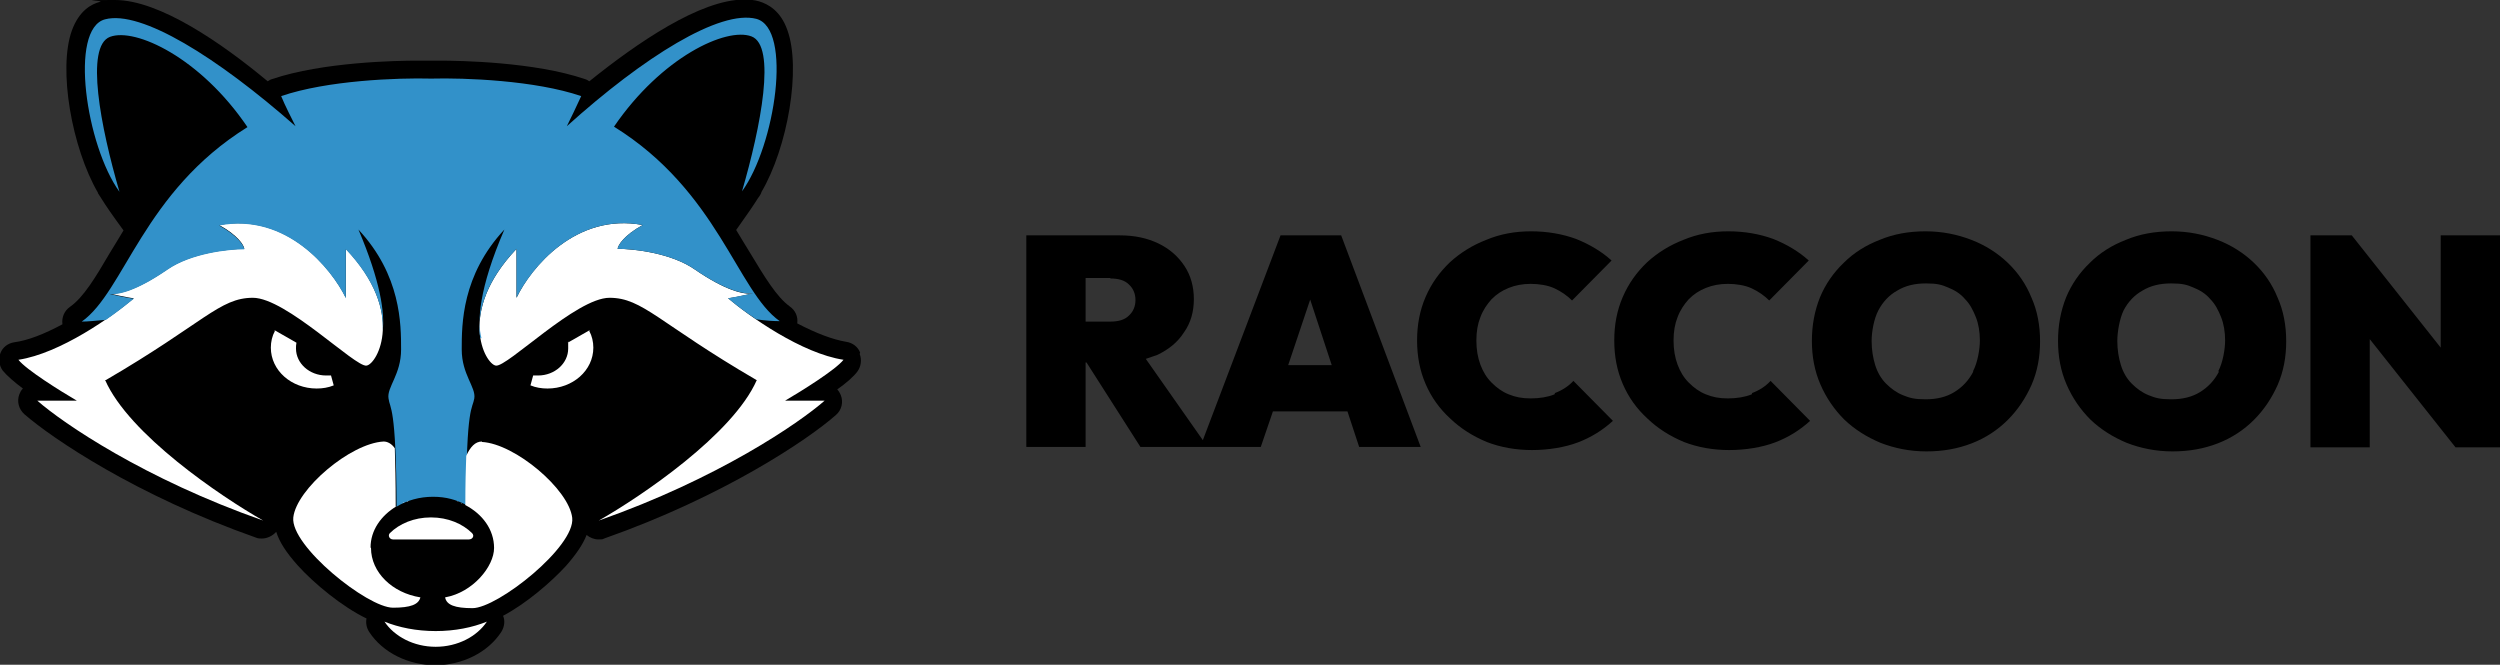 <?xml version="1.0" encoding="UTF-8"?>
<svg id="Layer_1" xmlns="http://www.w3.org/2000/svg" version="1.1" viewBox="0 0 556.6 148">
  <rect x="0" y="0" width="556.6" height="148" fill="#333333" stroke="none"/>
  <!-- Generator: Adobe Illustrator 29.0.1, SVG Export Plug-In . SVG Version: 2.1.0 Build 192)  -->
  <defs>
    <style>
      .st0 {
        fill: #3291c9;
      }

      .st1 {
        fill: #fff;
      }
    </style>
  </defs>
  <g>
    <path d="M285.1,52.4l-17.3,45.6-12.7-18.1c.9-.3,1.8-.6,2.6-.9,2.5-1.2,4.5-2.8,5.9-5,1.5-2.1,2.2-4.6,2.2-7.4s-.7-5.3-2.1-7.4c-1.4-2.1-3.3-3.8-5.8-5-2.5-1.2-5.3-1.8-8.6-1.8h-20.8v47.1h13.2v-18.8h.2l12,18.8h26.8l2.7-7.9h16.6l2.6,7.9h13.7l-17.7-47.1h-13.5ZM247.2,62c1.8,0,3.2.4,4.1,1.3,1,.9,1.5,2.1,1.5,3.5s-.5,2.6-1.5,3.5c-.9.9-2.3,1.3-4.1,1.3h-5.5v-9.7h5.5ZM286.8,81.3l4.9-14.6,4.8,14.6h-9.7Z"/>
    <path d="M346.1,87.8c-1.5.6-3.3.9-5.3.9s-3.4-.3-4.9-.9c-1.5-.6-2.7-1.5-3.8-2.6-1.1-1.1-1.9-2.4-2.5-4-.6-1.6-.9-3.4-.9-5.4s.3-3.7.9-5.2c.6-1.6,1.5-2.9,2.5-4,1.1-1.1,2.3-1.9,3.8-2.5,1.5-.6,3.1-.9,4.9-.9s3.8.3,5.3,1c1.5.7,2.8,1.6,3.9,2.7l8.8-8.9c-2.2-2-4.9-3.6-7.9-4.8-3-1.1-6.4-1.7-10-1.7s-6.9.6-10,1.9c-3.1,1.2-5.8,2.9-8.1,5-2.3,2.2-4.1,4.7-5.4,7.7-1.3,3-1.9,6.2-1.9,9.7s.6,6.7,1.9,9.7c1.3,3,3.1,5.5,5.5,7.7,2.3,2.2,5,3.9,8.1,5.2,3.1,1.2,6.5,1.8,10.1,1.8s7.3-.6,10.2-1.7c2.9-1.1,5.5-2.7,7.8-4.8l-8.8-8.9c-1.1,1.2-2.5,2.1-4.1,2.7Z"/>
    <path d="M390,87.8c-1.5.6-3.3.9-5.3.9s-3.4-.3-4.9-.9c-1.5-.6-2.7-1.5-3.8-2.6-1.1-1.1-1.9-2.4-2.5-4-.6-1.6-.9-3.4-.9-5.4s.3-3.7.9-5.2c.6-1.6,1.5-2.9,2.5-4,1.1-1.1,2.3-1.9,3.8-2.5,1.5-.6,3.1-.9,4.9-.9s3.8.3,5.3,1c1.5.7,2.8,1.6,3.9,2.7l8.8-8.9c-2.2-2-4.9-3.6-7.9-4.8-3-1.1-6.4-1.7-10-1.7s-6.9.6-10,1.9c-3.1,1.2-5.8,2.9-8.1,5-2.3,2.2-4.1,4.7-5.4,7.7-1.3,3-1.9,6.2-1.9,9.7s.6,6.7,1.9,9.7c1.3,3,3.1,5.5,5.5,7.7,2.3,2.2,5,3.9,8.1,5.2,3.1,1.2,6.5,1.8,10.1,1.8s7.3-.6,10.2-1.7c2.9-1.1,5.5-2.7,7.8-4.8l-8.8-8.9c-1.1,1.2-2.5,2.1-4.1,2.7Z"/>
    <path d="M447,58.5c-2.3-2.2-5-3.9-8.1-5.1-3.1-1.2-6.5-1.9-10.2-1.9s-7.1.6-10.2,1.9c-3.1,1.2-5.8,2.9-8,5.1-2.3,2.2-4.1,4.8-5.3,7.7-1.2,3-1.8,6.2-1.8,9.7s.6,6.7,1.9,9.7c1.3,3,3.1,5.6,5.3,7.8,2.3,2.2,5,3.9,8.1,5.2,3.1,1.2,6.5,1.9,10.2,1.9s7-.6,10.1-1.8c3.1-1.2,5.8-3,8-5.2,2.3-2.3,4-4.9,5.3-7.8,1.3-3,1.9-6.2,1.9-9.7s-.6-6.8-1.9-9.7c-1.2-3-3-5.6-5.3-7.8ZM439.3,82.8c-1,1.9-2.4,3.4-4.2,4.5-1.8,1.1-3.9,1.6-6.4,1.6s-3.5-.3-5-.9c-1.5-.6-2.7-1.5-3.8-2.6-1.1-1.1-1.9-2.5-2.4-4.1-.5-1.6-.8-3.4-.8-5.4s.5-4.9,1.5-6.8c1-1.9,2.4-3.4,4.2-4.4,1.8-1.1,3.9-1.6,6.4-1.6s3.5.3,4.9.9c1.5.6,2.8,1.4,3.8,2.6,1.1,1.1,1.8,2.5,2.4,4,.6,1.5.9,3.3.9,5.2s-.5,4.9-1.5,6.8Z"/>
    <path d="M501.8,58.5c-2.3-2.2-5-3.9-8.1-5.1-3.1-1.2-6.5-1.9-10.2-1.9s-7.1.6-10.2,1.9c-3.1,1.2-5.8,2.9-8,5.1-2.3,2.2-4.1,4.8-5.3,7.7-1.2,3-1.8,6.2-1.8,9.7s.6,6.7,1.9,9.7c1.3,3,3.1,5.6,5.3,7.8,2.3,2.2,5,3.9,8.1,5.2,3.1,1.2,6.5,1.9,10.2,1.9s7-.6,10.1-1.8c3.1-1.2,5.8-3,8-5.2,2.3-2.3,4-4.9,5.3-7.8,1.3-3,1.9-6.2,1.9-9.7s-.6-6.8-1.9-9.7c-1.2-3-3-5.6-5.3-7.8ZM494,82.8c-1,1.9-2.4,3.4-4.2,4.5-1.8,1.1-3.9,1.6-6.4,1.6s-3.5-.3-5-.9c-1.5-.6-2.7-1.5-3.8-2.6-1.1-1.1-1.9-2.5-2.4-4.1-.5-1.6-.8-3.4-.8-5.4s.5-4.9,1.4-6.8c1-1.9,2.4-3.4,4.2-4.4,1.8-1.1,3.9-1.6,6.4-1.6s3.5.3,4.9.9c1.5.6,2.8,1.4,3.8,2.6,1.1,1.1,1.8,2.5,2.4,4,.6,1.5.9,3.3.9,5.2s-.5,4.9-1.5,6.8Z"/>
    <polygon points="543.4 52.4 543.4 77.4 523.6 52.4 514.4 52.4 514.4 99.6 527.6 99.6 527.6 75.5 546.7 99.6 556.6 99.6 556.6 52.4 543.4 52.4"/>
  </g>
  <g>
    <path d="M191.5,78.5c-.5-1.3-1.7-2.2-3.1-2.4-3-.5-6.7-1.9-10.9-4.1.2-1.5-.4-2.9-1.7-3.8-2.9-2.1-5.6-6.6-8.8-11.9-1-1.6-2-3.3-3.1-5.1,2.5-3.5,4-5.7,4.8-7,.3-.4.6-.8.8-1.3,0,0,0-.1,0-.1h0c5.9-10,8.9-27.6,5.8-36.1-1.5-4.3-4.3-5.8-6.3-6.4-1-.3-2.1-.4-3.3-.4-9.8,0-23.8,9.6-34.5,18.2-.3-.2-.6-.4-1-.5-11.2-3.8-27.6-4.1-32.4-4.1s-1.6,0-2.4,0c-.7,0-1.5,0-2.4,0-4.8,0-21.1.3-32.4,4.1-.4.1-.7.3-1,.5C49.4,9.6,35.5,0,25.6,0s-2.3.1-3.3.4c-2,.5-4.7,2-6.3,6.4-3.1,8.6,0,26.1,5.8,36.1h0s0,0,0,.1c.3.5.6.9.9,1.4.8,1.3,2.3,3.5,4.8,6.9-1.1,1.8-2.1,3.5-3.1,5.1-3.1,5.3-5.8,9.8-8.8,11.9-1.3.9-1.9,2.4-1.7,3.9-4.1,2.2-7.7,3.6-10.7,4-1.4.2-2.6,1.1-3.1,2.4-.5,1.3-.3,2.8.5,3.9.9,1.1,2.6,2.6,4.5,4-.4.4-.6.8-.8,1.3-.6,1.6-.1,3.3,1.1,4.4,6.2,5.4,24.9,18.1,51.6,27.5.4.2.9.2,1.3.2,1.2,0,2.4-.6,3.2-1.5.7,2.3,2.3,4.7,4.8,7.5,3.6,4,9.9,9.2,15.3,11.8-.2,1,0,2.1.6,3,3,4.6,8.7,7.4,14.7,7.4s11.7-2.8,14.7-7.4c.7-1.1.9-2.5.4-3.6,5.1-2.7,10.6-7.4,14-11.1,2.2-2.5,3.8-4.8,4.6-6.9.7.6,1.7,1,2.6,1s.9,0,1.3-.2c26.7-9.4,45.5-22.1,51.6-27.5,1.3-1.1,1.7-2.9,1.1-4.4-.2-.5-.5-1-.8-1.3,2-1.4,3.7-2.9,4.5-4,.8-1.1,1-2.6.5-3.9Z"/>
    <g>
      <path class="st1" d="M96,115.2c3.7,0,7,1.4,9.1,3.5.6.6.1,1.4-.7,1.4h-16.9c-.8,0-1.2-.9-.7-1.4,2.1-2.1,5.4-3.5,9.1-3.5Z"/>
      <path class="st1" d="M108.4,138.4c-2.2,3.3-6.5,5.6-11.4,5.6s-9.2-2.3-11.4-5.6c3.2,1.3,7.1,2.1,11.4,2.1s8.2-.8,11.4-2.1Z"/>
      <path class="st1" d="M23.4,84.6c5.3,12.1,25.7,25.9,35.2,31.3-26.5-9.3-44.6-21.7-50.3-26.7h8.8c-3.6-2.1-11.3-6.9-13-9.1,9.3-1.4,21-9.7,25.7-13.7-.2,0-1.7-.2-5.6-1.1,2.1.4,6.3-.7,13-5.3,5.3-3.7,13.7-4.6,17.2-4.6-.1-.8-1.4-3-5.6-5.3,14.9-2.8,25,9.6,28.2,16.2v-10.9c13.4,14.1,7,25.7,4.6,26-2.5.4-17.9-15.1-25.3-15.1s-10.9,5.6-32.7,18.3Z"/>
      <path class="st1" d="M168.5,84.6c-5.3,12.1-25.7,25.9-35.2,31.3,26.5-9.3,44.6-21.7,50.3-26.7h-8.8c3.6-2.1,11.3-6.9,13-9.1-9.3-1.4-21-9.7-25.7-13.7.2,0,1.7-.2,5.6-1.1-2.1.4-6.3-.7-13-5.3-5.3-3.7-13.7-4.6-17.2-4.6.1-.8,1.4-3,5.6-5.3-14.9-2.8-25,9.6-28.1,16.2v-10.9c-13.4,14.1-7,25.7-4.6,26,2.5.4,17.9-15.1,25.3-15.1s10.9,5.6,32.7,18.3Z"/>
      <path class="st0" d="M106.9,75.2c-.7-4.8.6-11.9,8.1-19.8v10.9c3.2-6.6,13.2-19,28.1-16.2-4.2,2.3-5.5,4.5-5.6,5.3,3.5,0,11.9.9,17.2,4.6,6.7,4.6,10.9,5.6,13,5.3-3.9.8-5.4,1.1-5.6,1.1,1.5,1.3,3.7,3,6.3,4.7,2.1.3,3.9.4,5.2.4-9.5-6.7-13.7-28.9-36.9-43.3,10.6-15.5,25-22.2,30.6-20.1,5.6,2.1,2.1,20.1-2.1,34.5,7.4-10.2,11.3-36.2,3.2-38.4-8.1-2.1-25,8.4-42.2,23.9.7-1.4,2.3-4.7,3.2-6.7-10.2-3.5-25.9-4.1-33.4-3.9-7.5-.2-23.2.4-33.4,3.9.8,2,2.5,5.3,3.2,6.7C48.3,12.7,31.4,2.2,23.4,4.3c-8.1,2.1-4.2,28.2,3.2,38.4-4.2-14.4-7.7-32.4-2.1-34.5,5.6-2.1,20.1,4.6,30.6,20.1-23.2,14.4-27.4,36.6-36.9,43.3,1.3,0,3.2-.2,5.4-.4,2.6-1.8,4.7-3.5,6.2-4.7-.2,0-1.7-.2-5.6-1.1,2.1.4,6.3-.7,13-5.3,5.3-3.7,13.7-4.6,17.2-4.6-.1-.8-1.4-3-5.6-5.3,14.9-2.8,25,9.6,28.2,16.2v-10.9c6.7,7.1,8.5,13.5,8.2,18.2.5-4-.5-11.1-5.4-22.6,9.5,10.2,9.5,21.1,9.5,26.7,0,5.6-3.2,8.4-2.8,10.9.3,2.4,1.7,1.4,1.8,24.1,2.3-1.4,5.1-2.2,8.1-2.2s5.2.7,7.4,1.8c0-22.2,1.4-21.3,1.8-23.7.4-2.5-2.8-5.3-2.8-10.9,0-5.6,0-16.5,9.5-26.7-5.7,13.2-6.1,20.6-5.1,24.2Z"/>
      <g>
        <path class="st1" d="M107.3,98.3c-1.5,0-2.6,1.2-3.5,3.2-.1,2.8-.2,6.4-.2,10.9,0,0,0,0-.1,0,3.9,2,6.5,5.5,6.5,9.6s-4.7,9.9-10.9,11c.3,1.7,2.2,2.4,6.1,2.4,5.6,0,22.9-13.7,22.2-20.1-.7-6.3-12.7-16.5-20.1-16.9Z"/>
        <path class="st1" d="M102.9,112.1c-.1,0-.2,0-.3-.1.1,0,.2,0,.3.1Z"/>
        <path class="st1" d="M102.1,111.7c-.1,0-.2,0-.4-.1.1,0,.2,0,.4.1Z"/>
      </g>
      <g>
        <path class="st1" d="M90.5,111.7c.2,0,.3-.1.5-.2-.2,0-.4.1-.5.2Z"/>
        <path class="st1" d="M82.5,121.9c0-3.8,2.3-7.1,5.8-9.2,0,0-.1,0-.2.1,0-5.7-.1-9.8-.2-13-.7-1-1.6-1.5-2.5-1.5-7.4.4-19.4,10.6-20.1,16.9-.7,6.3,16.5,20.1,22.2,20.1,3.9,0,5.7-.7,6.1-2.3-6.3-1-11-5.6-11-11Z"/>
        <path class="st1" d="M89.6,112c.2,0,.3-.1.5-.2-.2,0-.3.1-.5.2Z"/>
        <path class="st1" d="M88.7,112.5c.2,0,.3-.2.5-.2-.2,0-.3.2-.5.2Z"/>
      </g>
      <path class="st1" d="M131.2,73.7c.6,1.1.9,2.4.9,3.7,0,5.1-4.6,9.1-10.2,9.1-1.3,0-2.6-.2-3.8-.7l.6-2.2c.4,0,.7,0,1.1,0,3.7,0,6.7-2.7,6.7-6s0-.8-.1-1.3l4.9-2.8Z"/>
      <path class="st1" d="M61.2,73.7c-.6,1.1-.9,2.4-.9,3.7,0,5.1,4.6,9.1,10.2,9.1,1.3,0,2.6-.2,3.8-.7l-.6-2.2c-.4,0-.7,0-1.1,0-3.7,0-6.7-2.7-6.7-6,0-.4,0-.8.1-1.3l-4.9-2.8Z"/>
    </g>
  </g>
</svg>